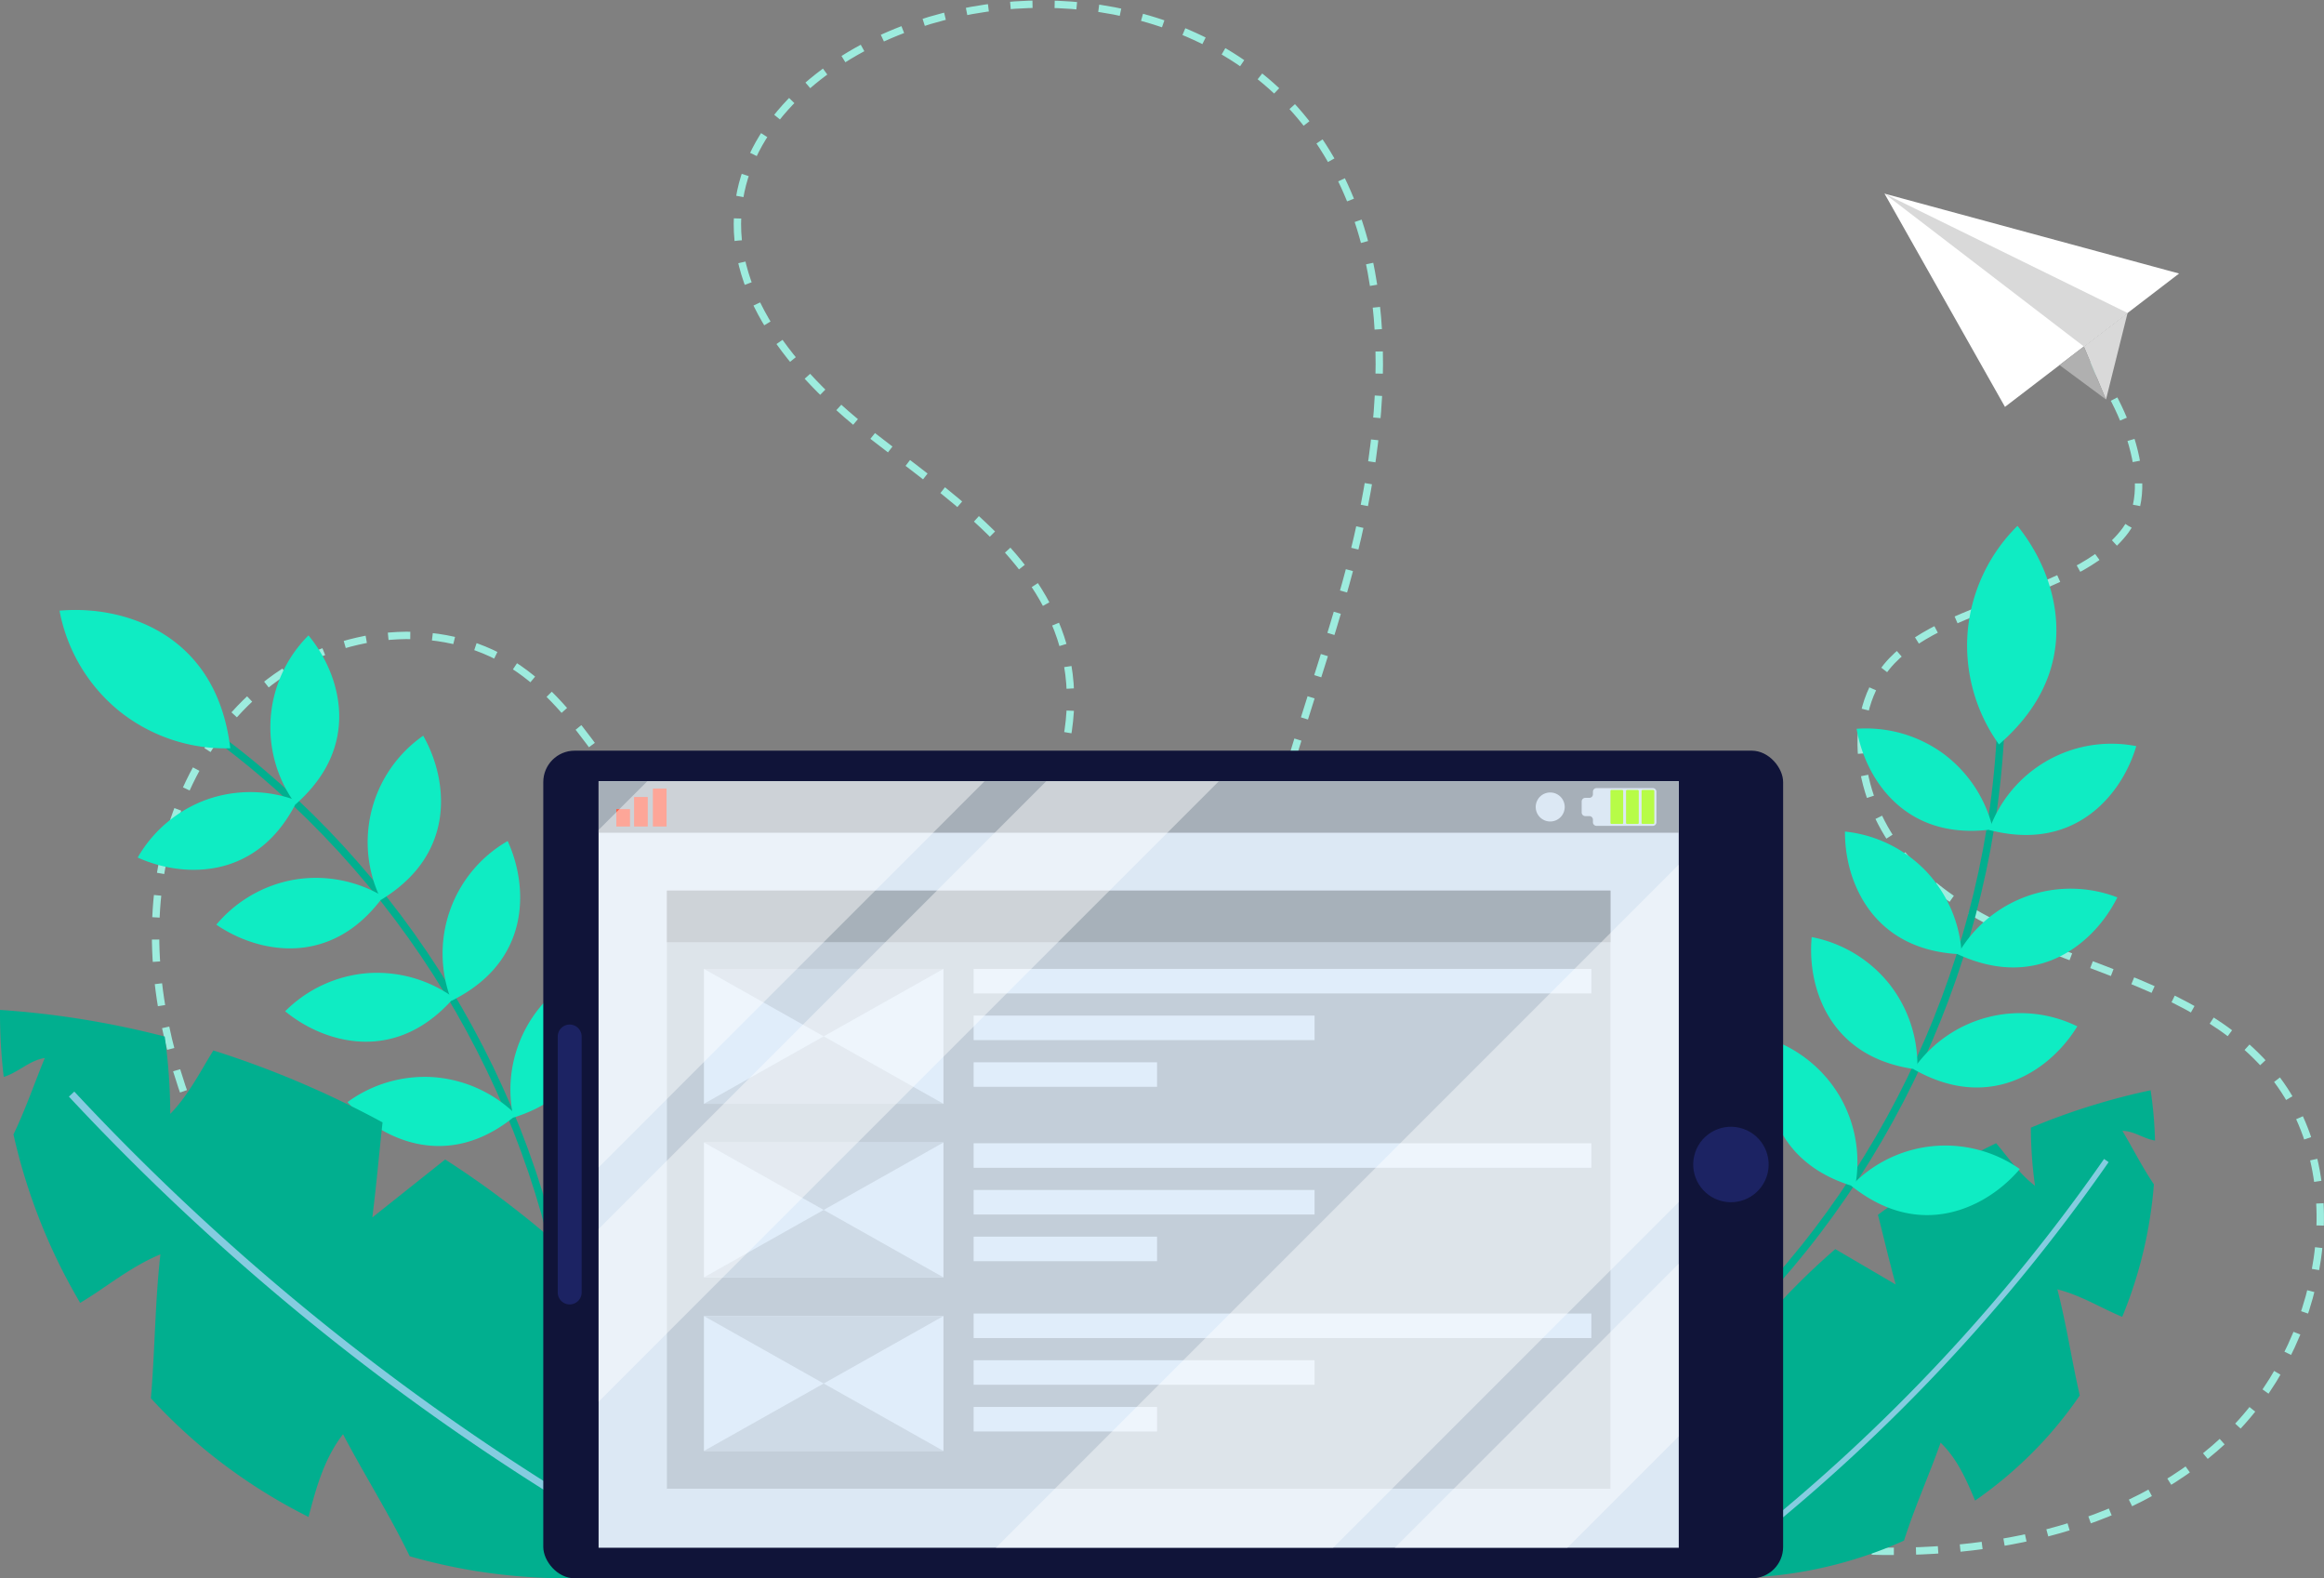 <svg xmlns="http://www.w3.org/2000/svg" width="800.413" height="543.427" viewBox="0 0 800.413 543.427">
    <rect x="0" y="0" width="800.413" height="543.427" fill="#808080" stroke="none"/>
    <defs>
        <style>
            .cls-1, .cls-3, .cls-4, .cls-6 {
                fill: none;
                stroke-miterlimit: 10;
            }

            .cls-1 {
                stroke: #9decde;
                stroke-dasharray: 7.623;
                z-index: -1;
            }

            .cls-1, .cls-4, .cls-6 {
                stroke-width: 2.541px;
            }

            .cls-2 {
                fill: #01af8f;
            }

            .cls-3, .cls-6 {
                stroke: #85cce0;
            }

            .cls-3 {
                stroke-width: 1.91px;
            }

            .cls-4 {
                stroke: #01af8f;
            }

            .cls-5 {
                fill: #0fecc3;
            }

            .cls-7 {
                fill: #101439;
            }

            .cls-8 {
                fill: #1c2363;
            }

            .cls-9 {
                fill: #dce8f4;
            }

            .cls-10 {
                fill: #a6afb8;
            }

            .cls-11 {
                fill: #fc6047;
            }

            .cls-12 {
                fill: #b7fc47;
            }

            .cls-13 {
                fill: #c3ced9;
            }

            .cls-14 {
                fill: #a7b1ba;
            }

            .cls-15 {
                fill: #e0edfa;
            }

            .cls-16 {
                fill: #cedae6;
            }

            .cls-17 {
                opacity: 0.44;
            }

            .cls-18 {
                fill: #fff;
            }

            .cls-19 {
                fill: #d9d9d9;
            }

            .cls-20 {
                fill: #b0b0b0;
            }
        </style>
    </defs>
    <g id="ENTER_YOUR_NUMBER" data-name="ENTER YOUR NUMBER" transform="translate(-82.189 -64.734)">
        <g id="OBJECTS" transform="translate(82.189 66.161)">
            <g id="Group_1790" data-name="Group 1790" transform="translate(0 0)">
                <path id="Path_3468" data-name="Path 3468" class="cls-1" d="M304.538,597.036c-69.6-18.639-130.3-69.13-162.049-134.789-13.1-27.1-21.5-57.183-19.534-87.308s15.246-60.23,39.038-78.3,58.467-21.983,83.629-5.94c24.312,15.5,35.891,45.23,56.958,65.04,25.178,23.676,65.132,30.588,95.485,14.351s47.42-55.7,36.343-88.693c-10.251-30.537-39.227-49.525-64.4-69.183s-50.2-47.3-46.6-79.355c3.095-27.55,26.97-48.26,52.121-59.007,48.151-20.574,110.236-11.427,143.05,29.879,35.3,44.44,28.516,109.272,12.595,164.052s-39.4,110.232-31.479,166.782c6.583,46.986,35.248,89.239,73.265,116.793s84.669,41.2,131.273,44.108c46.508,2.9,96.431-5.883,130.831-37.827s46.022-91.519,15.6-127.39C834.913,411.68,811.4,402.264,788.8,393.729S742.6,376.266,726.22,358.281s-22.733-48.033-7.324-66.888c17.849-21.84,65.4-24.23,82.212-46.9,12-16.174-2.018-47.33-15.637-62.627" transform="translate(-69.094 -63.265)"></path>
                <g class="right-bottom-leaf" id="Group_1775" data-name="Group 1775" transform="translate(578.187 373.958)">
                    <path id="Path_3495" data-name="Path 3495" class="cls-2" d="M515.311,449.1c-4.145-5.513-9.306-10.424-13.058-16.169a163.581,163.581,0,0,1,22.719-29.9q8.363-8.86,17.631-16.883l20.807,12.178c-2.33-8.487-4.035-15.917-6.116-23.983a249.7,249.7,0,0,1,40.726-24.657c4.255,5.075,8.049,10.563,13.382,14.67a146.182,146.182,0,0,1-1.434-20.022,232.417,232.417,0,0,1,41.247-12.879,140.357,140.357,0,0,1,1.512,17.308c-3.876-.585-7.2-3.307-11.221-3.332,3.5,5.911,6.833,12.484,10.835,18.422a150.23,150.23,0,0,1-10.9,45.616c-7.1-2.913-13.99-7.331-22.352-9.477,3.1,11.863,4.937,24.479,7.727,36.529a140.749,140.749,0,0,1-11.494,14.626,142.665,142.665,0,0,1-24.555,21.579c-3.032-7.194-6.127-14.348-11.881-19.932-4.157,11.681-8.963,22.248-12.61,33.727A146.724,146.724,0,0,1,500,499.257c-3.756-.175-7.662-5.588-9.306-8.969s-1.976-7.247-1.991-11.007a85.167,85.167,0,0,1,7.348-34.05C502.725,445.833,509.515,446.695,515.311,449.1Z" transform="translate(-488.702 -331.452)"></path>
                    <path id="Path_3496" data-name="Path 3496" class="cls-3" d="M506.665,478.546a619.529,619.529,0,0,0,121.71-130.077" transform="translate(-481.115 -324.266)"></path>
                </g>
                <g id="Group_1767" data-name="Group 1767" transform="translate(16.955 210.122) rotate(-20)" class="left-top-leaf">
                    <path id="Path_3473" data-name="Path 3473" class="cls-4" d="M46.723,233.1C62.892,153.345,45.656,67.359,0,0" transform="translate(38.052 56.753)"></path>
                    <path id="Path_3474" data-name="Path 3474" class="cls-5" d="M39.852,64.637A58.446,58.446,0,0,1,8.324,39.569,58.454,58.454,0,0,1,.788,0C14.617,3.707,27.607,12.3,34.973,24.576S43.091,50.691,39.852,64.637Z" transform="translate(2.987)"></path>
                    <g id="Group_1766" data-name="Group 1766" transform="translate(0 37.328)">
                        <g id="Group_1762" data-name="Group 1762">
                            <path id="Path_3475" data-name="Path 3475" class="cls-5" d="M1.786,53.126A44.686,44.686,0,0,1,25.833,0c3.688,10.421,3.9,22.444-.688,32.5S12.076,49.087,1.786,53.126Z" transform="translate(55.606)"></path>
                            <path id="Path_3476" data-name="Path 3476" class="cls-5" d="M58.313,11.03A45.138,45.138,0,0,0,29.233,0,45.132,45.132,0,0,0,0,10.62C7.919,18.335,18.747,23.563,29.8,23.6S50.337,18.683,58.313,11.03Z" transform="translate(0 41.135)"></path>
                        </g>
                        <g id="Group_1763" data-name="Group 1763" transform="translate(17.543 45.968)">
                            <path id="Path_3477" data-name="Path 3477" class="cls-5" d="M.265,48.124A44.689,44.689,0,0,1,33.2,0c1.818,10.9-.067,22.781-6.341,31.884S11.1,45.941.265,48.124Z" transform="translate(56.008)"></path>
                            <path id="Path_3478" data-name="Path 3478" class="cls-5" d="M57.35,16.649A45.142,45.142,0,0,0,30.635.722,45.139,45.139,0,0,0,0,6.084C6.453,15.06,16.2,22.1,27.084,24.064S48.161,22.8,57.35,16.649Z" transform="translate(0 30.688)"></path>
                        </g>
                        <g id="Group_1764" data-name="Group 1764" transform="translate(29.617 89.994)">
                            <path id="Path_3479" data-name="Path 3479" class="cls-5" d="M.012,45.076A44.685,44.685,0,0,1,37.01,0c.861,11.021-2.05,22.689-9.091,31.211S11,43.843.012,45.076Z" transform="translate(55.061)"></path>
                            <path id="Path_3480" data-name="Path 3480" class="cls-5" d="M56.212,19.775A45.125,45.125,0,0,0,30.986,1.585,45.127,45.127,0,0,0,0,4.26c5.648,9.5,14.751,17.361,25.417,20.268S46.525,25.1,56.212,19.775Z" transform="translate(0 24.611)"></path>
                        </g>
                        <g id="Group_1765" data-name="Group 1765" transform="translate(39.096 141.38)">
                            <path id="Path_3481" data-name="Path 3481" class="cls-5" d="M0,38.781A44.688,44.688,0,0,1,43.551,0C42.691,11.022,38,22.1,29.722,29.421S11.044,39.27,0,38.781Z" transform="translate(51.887)"></path>
                            <path id="Path_3482" data-name="Path 3482" class="cls-5" d="M53.12,25.84a45.131,45.131,0,0,0-22.1-21.888A45.13,45.13,0,0,0,0,1.784C4.1,12.048,11.873,21.225,21.959,25.752S42.722,29.6,53.12,25.84Z" transform="translate(0 12.435)"></path>
                        </g>
                    </g>
                </g>
                <g id="Group_1773" data-name="Group 1773" transform="matrix(0.819, 0.574, -0.574, 0.819, 690.53, 176.607)" class="right-top-leaf">
                    <path id="Path_3483" data-name="Path 3483" class="cls-4" d="M42.82,233.845C60.319,154.375,44.524,68.113,0,0" transform="translate(38.587 57.318)"></path>
                    <path id="Path_3484" data-name="Path 3484" class="cls-5" d="M38.932,65.281A58.457,58.457,0,0,1,7.826,39.69,58.456,58.456,0,0,1,.955,0C14.72,3.937,27.563,12.745,34.723,25.144S42.4,51.391,38.932,65.281Z" transform="translate(4.309)"></path>
                    <g id="Group_1772" data-name="Group 1772" transform="translate(0 38.621)">
                        <g id="Group_1768" data-name="Group 1768">
                            <path id="Path_3485" data-name="Path 3485" class="cls-5" d="M1.582,52.717A44.685,44.685,0,0,1,26.514,0c3.515,10.481,3.527,22.507-1.232,32.486S11.94,48.851,1.582,52.717Z" transform="translate(55.778)"></path>
                            <path id="Path_3486" data-name="Path 3486" class="cls-5" d="M58.3,11.524A45.134,45.134,0,0,0,29.406.012,45.124,45.124,0,0,0,0,10.14c7.789,7.845,18.528,13.255,29.581,13.481S50.195,19.044,58.3,11.524Z" transform="translate(0 40.246)"></path>
                        </g>
                        <g id="Group_1769" data-name="Group 1769" transform="translate(17.022 46.386)">
                            <path id="Path_3487" data-name="Path 3487" class="cls-5" d="M.191,47.565A44.687,44.687,0,0,1,33.928,0c1.634,10.933-.449,22.777-6.874,31.773S11.065,45.564.191,47.565Z" transform="translate(55.885)"></path>
                            <path id="Path_3488" data-name="Path 3488" class="cls-5" d="M57.165,17.233A45.141,45.141,0,0,0,30.72.862,45.132,45.132,0,0,0,0,5.711c6.3,9.083,15.934,16.281,26.779,18.43S47.875,23.225,57.165,17.233Z" transform="translate(0 29.564)"></path>
                        </g>
                        <g id="Group_1770" data-name="Group 1770" transform="translate(28.49 90.655)">
                            <path id="Path_3489" data-name="Path 3489" class="cls-5" d="M0,44.45A44.685,44.685,0,0,1,37.748,0c.677,11.034-2.428,22.65-9.611,31.055S11.007,43.4,0,44.45Z" transform="translate(54.793)"></path>
                            <path id="Path_3490" data-name="Path 3490" class="cls-5" d="M55.946,20.4a45.146,45.146,0,0,0-24.92-18.61A45.133,45.133,0,0,0,0,3.947c5.489,9.6,14.458,17.6,25.074,20.689S46.169,25.56,55.946,20.4Z" transform="translate(0 23.382)"></path>
                        </g>
                        <g id="Group_1771" data-name="Group 1771" transform="translate(37.354 142.248)">
                            <path id="Path_3491" data-name="Path 3491" class="cls-5" d="M0,38.048A44.688,44.688,0,0,1,44.192,0c-1.045,11.006-5.917,22-14.318,29.186S11.034,38.721,0,38.048Z" transform="translate(51.47)"></path>
                            <path id="Path_3492" data-name="Path 3492" class="cls-5" d="M52.711,26.523A45.128,45.128,0,0,0,30.985,4.268,45.125,45.125,0,0,0,0,1.58C3.931,11.912,11.548,21.218,21.557,25.913S42.253,30.1,52.711,26.523Z" transform="translate(0 11.041)"></path>
                        </g>
                    </g>
                </g>
                <g id="Group_1774" data-name="Group 1774" transform="translate(0 346.297)" class="left-bottom-leaf">
                    <path id="Path_3493" data-name="Path 3493" class="cls-2" d="M283.333,441.226c4.416-8.04,10.283-15.48,14.138-23.754A217.506,217.506,0,0,0,261.916,382.4q-12.683-10.087-26.4-18.9l-25.094,19.962c1.465-11.612,2.307-21.716,3.524-32.729a332.116,332.116,0,0,0-58.273-24.771c-4.644,7.484-8.6,15.426-14.85,21.84a194.439,194.439,0,0,0-1.892-26.63A309.208,309.208,0,0,0,82.195,312a186.582,186.582,0,0,0,1.279,23.071c4.991-1.5,8.857-5.713,14.142-6.506-3.488,8.443-6.638,17.726-10.787,26.3a199.815,199.815,0,0,0,22.967,58c8.794-5.176,17.035-12.293,27.637-16.7-1.845,16.206-1.877,33.161-3.276,49.552A187.173,187.173,0,0,0,152.051,462.8a189.755,189.755,0,0,0,36.4,23.774c2.633-10.043,5.356-20.049,11.878-28.486,7.678,14.594,16,27.6,22.969,42.024a195.181,195.181,0,0,0,89.664,4.257c4.911-.942,9.03-8.8,10.558-13.567s1.232-9.912.543-14.866c-2.166-15.581-7.958-30.093-16.1-43.442C299.288,434.55,290.51,436.967,283.333,441.226Z" transform="translate(-82.189 -312.004)"></path>
                    <path id="Path_3494" data-name="Path 3494" class="cls-6" d="M284.326,480.651a824.024,824.024,0,0,1-184.8-148.269" transform="translate(-74.868 -303.398)"></path>
                </g>
                <g id="Group_1789" data-name="Group 1789" transform="translate(187.113 257.035)">
                    <g id="Group_1788" data-name="Group 1788">
                        <rect id="Rectangle_784" data-name="Rectangle 784" class="cls-7" width="427.015" height="284.965" rx="10.809"></rect>
                        <circle id="Ellipse_173" data-name="Ellipse 173" class="cls-8" cx="12.992" cy="12.992" r="12.992" transform="translate(393.402 152.128) rotate(-76.664)"></circle>
                        <path id="Path_3497" data-name="Path 3497" class="cls-8" d="M221.359,411.908h0a4.114,4.114,0,0,1-4.113-4.115v-88.13a4.114,4.114,0,0,1,4.113-4.115h0a4.114,4.114,0,0,1,4.115,4.115v88.13A4.114,4.114,0,0,1,221.359,411.908Z" transform="translate(-212.265 -221.245)"></path>
                        <g id="Group_1779" data-name="Group 1779" transform="translate(19.051 10.515)">
                            <rect id="Rectangle_785" data-name="Rectangle 785" class="cls-9" width="372.023" height="263.926"></rect>
                            <g id="Group_1778" data-name="Group 1778" transform="translate(0.004 0.005)">
                                <rect id="Rectangle_786" data-name="Rectangle 786" class="cls-10" width="372.014" height="17.738"></rect>
                                <g id="Group_1776" data-name="Group 1776" transform="translate(6.104 2.546)">
                                    <rect id="Rectangle_787" data-name="Rectangle 787" class="cls-11" width="4.71" height="5.99" transform="translate(0 7.057)"></rect>
                                    <rect id="Rectangle_788" data-name="Rectangle 788" class="cls-11" width="4.71" height="10.161" transform="translate(6.117 2.886)"></rect>
                                    <rect id="Rectangle_789" data-name="Rectangle 789" class="cls-11" width="4.71" height="13.047" transform="translate(12.586)"></rect>
                                </g>
                                <g id="Group_1777" data-name="Group 1777" transform="translate(338.578 2.373)">
                                    <path id="Path_3498" data-name="Path 3498" class="cls-9" d="M469.069,259.555v.866a1.246,1.246,0,0,1-1.246,1.246h-1.387a1.245,1.245,0,0,0-1.246,1.245V266.7a1.246,1.246,0,0,0,1.246,1.246h1.387a1.245,1.245,0,0,1,1.246,1.244v.866a1.245,1.245,0,0,0,1.245,1.246h19.38a1.246,1.246,0,0,0,1.246-1.246v-10.5a1.245,1.245,0,0,0-1.246-1.245h-19.38A1.245,1.245,0,0,0,469.069,259.555Z" transform="translate(-465.19 -258.31)"></path>
                                    <rect id="Rectangle_790" data-name="Rectangle 790" class="cls-12" width="4.385" height="11.693" rx="0.324" transform="translate(20.633 0.641)"></rect>
                                    <rect id="Rectangle_791" data-name="Rectangle 791" class="cls-12" width="4.385" height="11.693" rx="0.324" transform="translate(15.274 0.641)"></rect>
                                    <rect id="Rectangle_792" data-name="Rectangle 792" class="cls-12" width="4.385" height="11.693" rx="0.324" transform="translate(9.914 0.641)"></rect>
                                </g>
                                <path id="Path_3499" data-name="Path 3499" class="cls-9" d="M464.05,264.36a4.994,4.994,0,1,1-4.994-4.994A4.994,4.994,0,0,1,464.05,264.36Z" transform="translate(-131.311 -255.491)"></path>
                            </g>
                        </g>
                        <rect id="Rectangle_793" data-name="Rectangle 793" class="cls-13" width="324.971" height="205.929" transform="translate(42.577 48.18)"></rect>
                        <rect id="Rectangle_794" data-name="Rectangle 794" class="cls-14" width="324.971" height="17.756" transform="translate(42.577 48.18)"></rect>
                        <g id="Group_1780" data-name="Group 1780" transform="translate(148.221 75.139)">
                            <rect id="Rectangle_795" data-name="Rectangle 795" class="cls-15" width="212.75" height="8.445"></rect>
                            <rect id="Rectangle_796" data-name="Rectangle 796" class="cls-15" width="117.418" height="8.445" transform="translate(0 16.078)"></rect>
                            <rect id="Rectangle_797" data-name="Rectangle 797" class="cls-15" width="63.175" height="8.445" transform="translate(0 32.156)"></rect>
                        </g>
                        <g id="Group_1781" data-name="Group 1781" transform="translate(148.221 135.175)">
                            <rect id="Rectangle_798" data-name="Rectangle 798" class="cls-15" width="212.75" height="8.445"></rect>
                            <rect id="Rectangle_799" data-name="Rectangle 799" class="cls-15" width="117.418" height="8.445" transform="translate(0 16.078)"></rect>
                            <rect id="Rectangle_800" data-name="Rectangle 800" class="cls-15" width="63.175" height="8.445" transform="translate(0 32.156)"></rect>
                        </g>
                        <g id="Group_1782" data-name="Group 1782" transform="translate(148.221 193.803)">
                            <rect id="Rectangle_801" data-name="Rectangle 801" class="cls-15" width="212.75" height="8.445"></rect>
                            <rect id="Rectangle_802" data-name="Rectangle 802" class="cls-15" width="117.418" height="8.445" transform="translate(0 16.078)"></rect>
                            <rect id="Rectangle_803" data-name="Rectangle 803" class="cls-15" width="63.175" height="8.445" transform="translate(0 32.156)"></rect>
                        </g>
                        <g id="Group_1783" data-name="Group 1783" transform="translate(55.326 75.139)">
                            <rect id="Rectangle_804" data-name="Rectangle 804" class="cls-15" width="82.501" height="46.448"></rect>
                            <path id="Path_3500" data-name="Path 3500" class="cls-16" d="M252.643,341.626,293.893,318.4l41.251,23.224Z" transform="translate(-252.643 -295.178)"></path>
                            <path id="Path_3501" data-name="Path 3501" class="cls-16" d="M335.144,302.074,293.893,325.3l-41.251-23.224Z" transform="translate(-252.643 -302.074)"></path>
                        </g>
                        <g id="Group_1784" data-name="Group 1784" transform="translate(55.326 134.904)">
                            <rect id="Rectangle_805" data-name="Rectangle 805" class="cls-15" width="82.501" height="46.447"></rect>
                            <path id="Path_3502" data-name="Path 3502" class="cls-16" d="M252.643,383.646l41.251-23.224,41.251,23.224Z" transform="translate(-252.643 -337.198)"></path>
                            <path id="Path_3503" data-name="Path 3503" class="cls-16" d="M335.144,344.094l-41.251,23.224-41.251-23.224Z" transform="translate(-252.643 -344.094)"></path>
                        </g>
                        <g id="Group_1785" data-name="Group 1785" transform="translate(55.326 194.669)">
                            <rect id="Rectangle_806" data-name="Rectangle 806" class="cls-15" width="82.501" height="46.447"></rect>
                            <path id="Path_3504" data-name="Path 3504" class="cls-16" d="M252.643,425.665l41.251-23.224,41.251,23.224Z" transform="translate(-252.643 -379.218)"></path>
                            <path id="Path_3505" data-name="Path 3505" class="cls-16" d="M335.144,386.113l-41.251,23.224-41.251-23.224Z" transform="translate(-252.643 -386.113)"></path>
                        </g>
                        <g id="Group_1786" data-name="Group 1786" class="cls-17" transform="translate(19.051 10.515)">
                            <path id="Path_3506" data-name="Path 3506" class="cls-18" d="M360.076,256.638,227.139,389.589V273.411l16.786-16.773Z" transform="translate(-227.139 -256.638)"></path>
                            <path id="Path_3507" data-name="Path 3507" class="cls-18" d="M440.759,256.638l-213.62,213.62V410.831L381.332,256.638Z" transform="translate(-227.139 -256.638)"></path>
                        </g>
                        <g id="Group_1787" data-name="Group 1787" class="cls-17" transform="translate(155.874 39.241)">
                            <path id="Path_3508" data-name="Path 3508" class="cls-18" d="M558.537,276.835V393L439.488,512.035H323.336Z" transform="translate(-323.336 -276.835)"></path>
                            <path id="Path_3509" data-name="Path 3509" class="cls-18" d="M517.738,373.443v59.427l-38.379,38.366H419.945Z" transform="translate(-282.538 -236.036)"></path>
                        </g>
                    </g>
                </g>
                <g id="Group_1759" data-name="Group 1759" transform="translate(649.049 65.248) rotate(-8)">
                    <path id="Path_3464" data-name="Path 3464" class="cls-18" d="M0,0,30.866,78.477l65.768-37.12Z"></path>
                    <path id="Path_3465" data-name="Path 3465" class="cls-19" d="M0,0,60.66,61.662l16.518-9.323Z"></path>
                    <path id="Path_3466" data-name="Path 3466" class="cls-19" d="M16.518,0,5.014,28.462,0,9.323Z" transform="translate(60.66 52.339)"></path>
                    <path id="Path_3467" data-name="Path 3467" class="cls-20" d="M14.2,19.139,0,5.182,9.181,0Z" transform="translate(51.478 61.662)"></path>
                </g>
            </g>
        </g>
    </g>
</svg>
